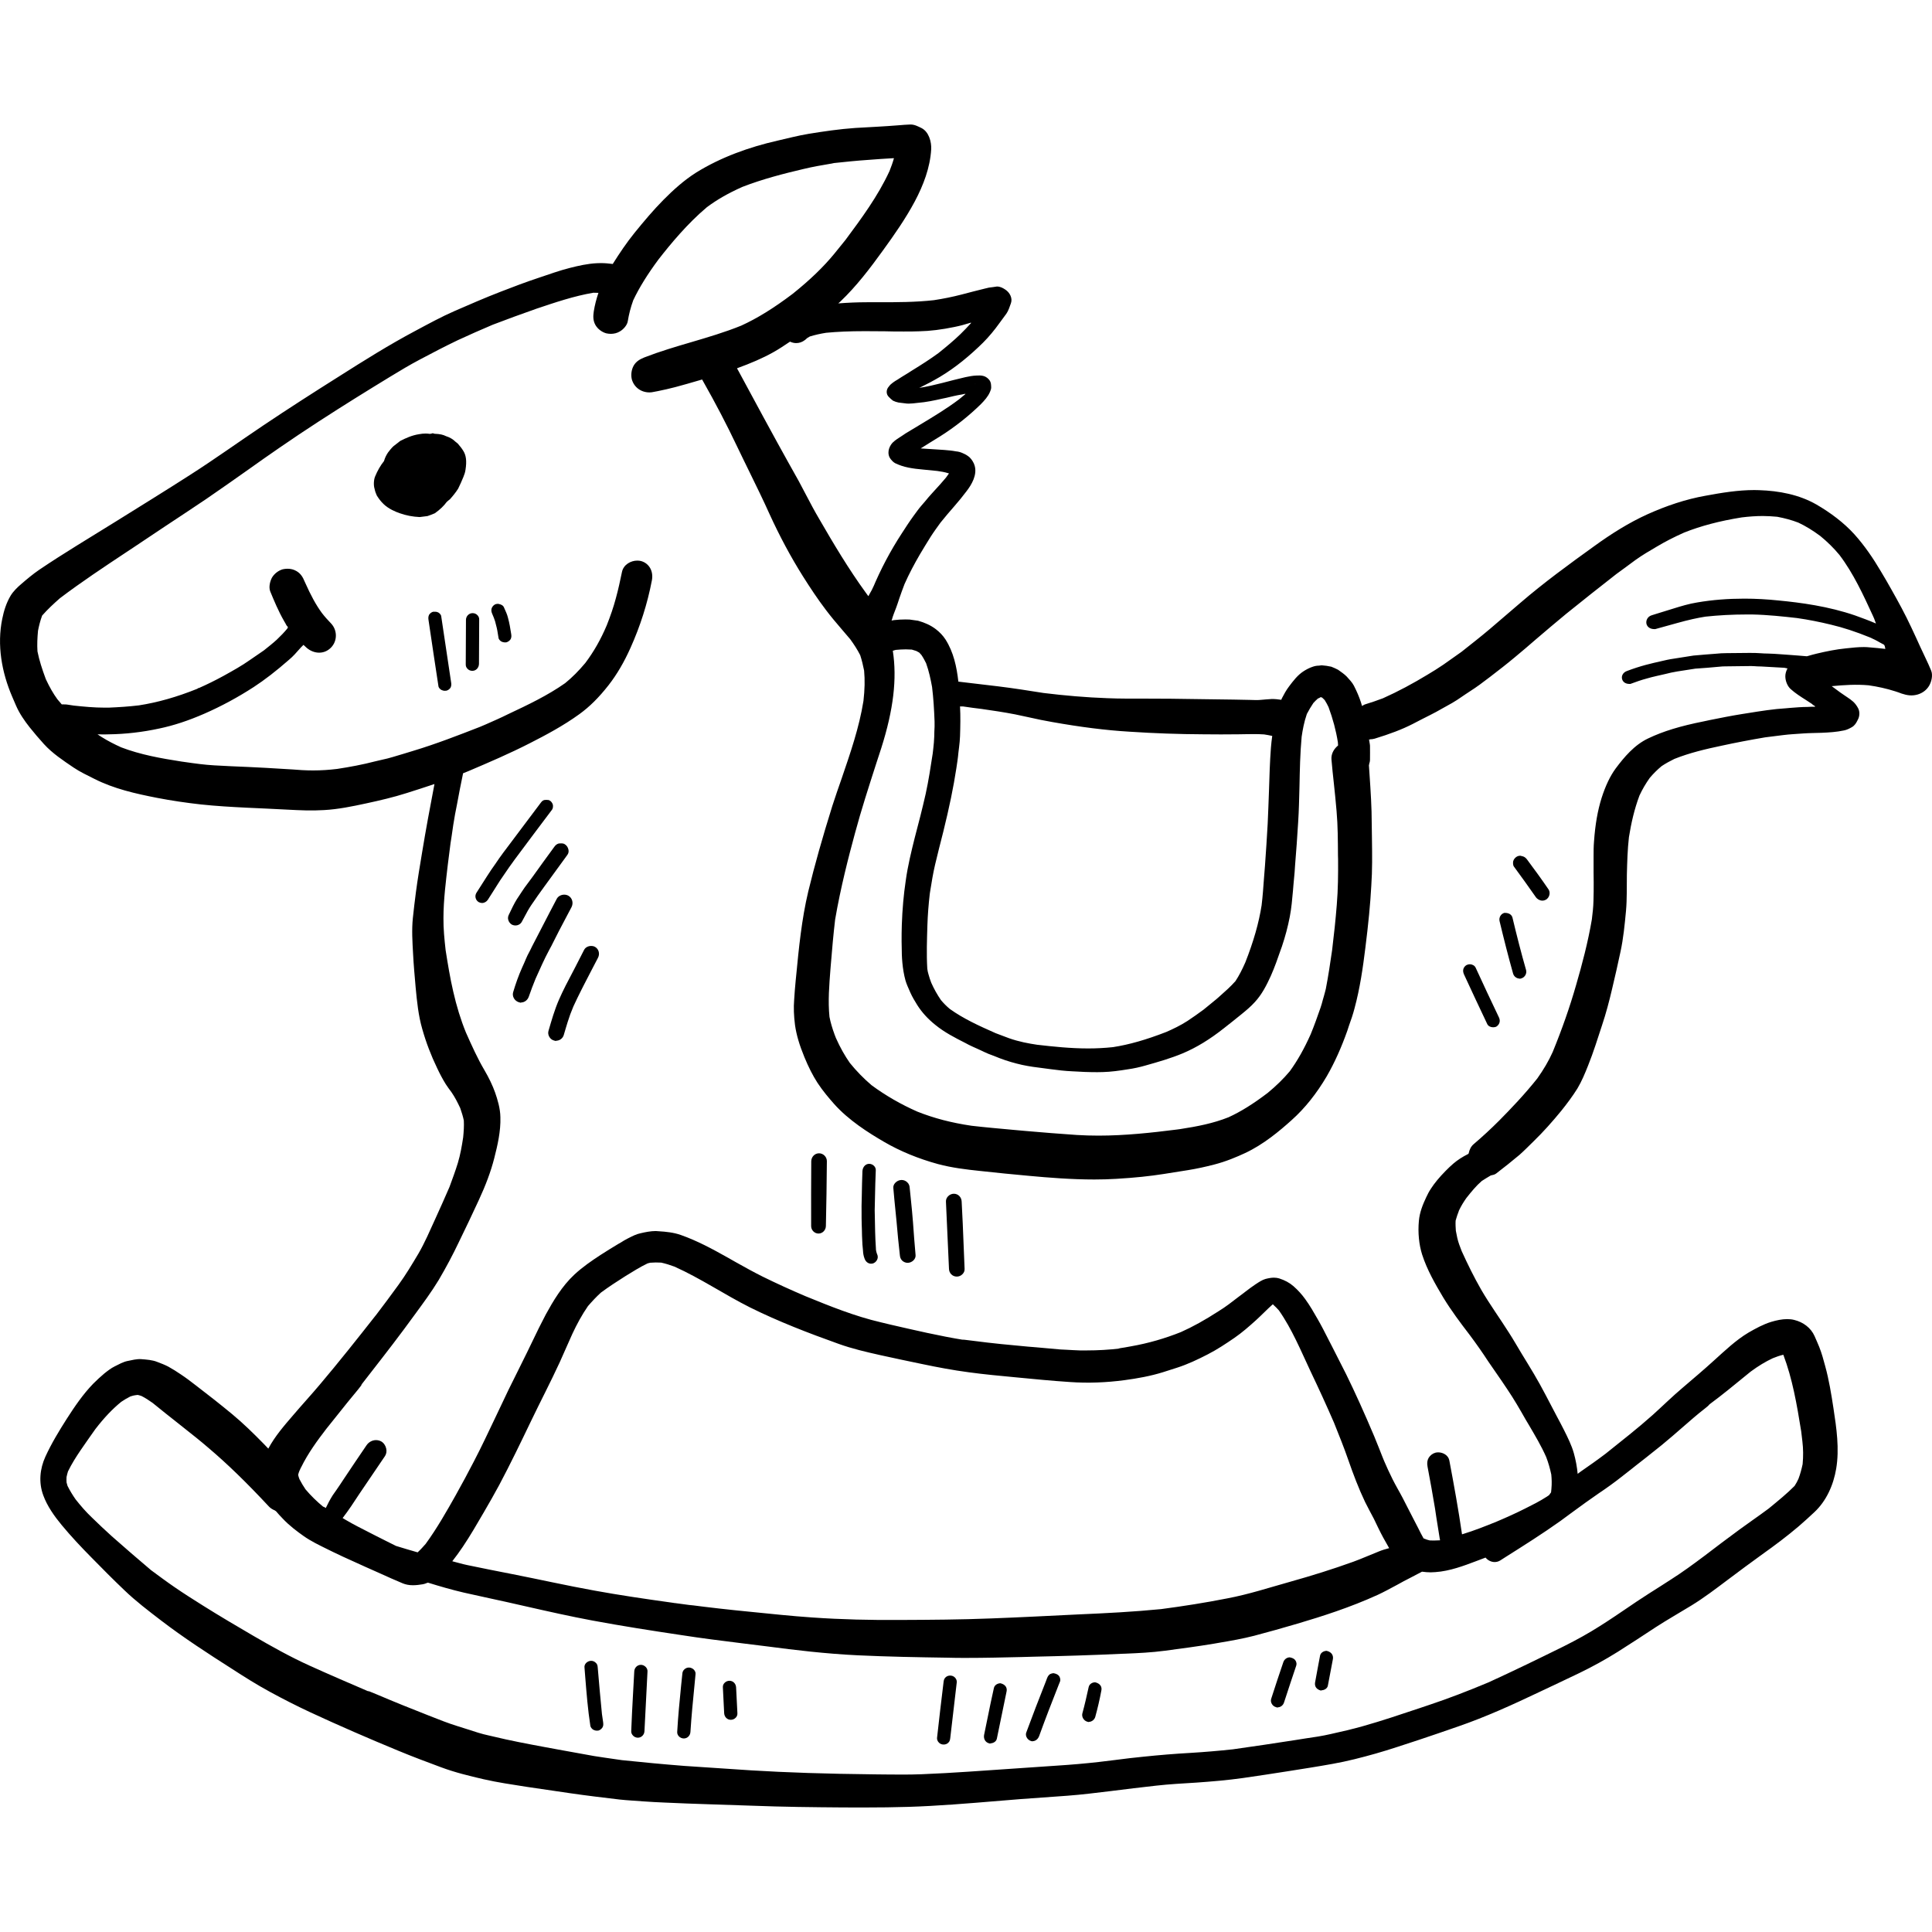 <?xml version="1.0" encoding="iso-8859-1"?>
<!-- Generator: Adobe Illustrator 19.0.0, SVG Export Plug-In . SVG Version: 6.00 Build 0)  -->
<svg version="1.1" id="Layer_1" xmlns="http://www.w3.org/2000/svg" xmlns:xlink="http://www.w3.org/1999/xlink" x="0px" y="0px"
	 viewBox="0 0 512.004 512.004" style="enable-background:new 0 0 512.004 512.004;" xml:space="preserve">
<g>
	<g>
		<g>
			<path d="M122.768,119.467c-0.403-0.661-0.863-1.236-1.438-1.897l-0.602-0.489c-0.69-0.689-1.524-1.177-2.53-1.495
				c-0.804-0.403-1.609-0.575-3.017-0.632l-0.517-0.145l-0.374,0.116l-0.373,0.058c-0.374-0.058-0.747-0.087-1.15-0.087
				c-0.545,0-1.121,0.058-1.724,0.172c-1.869,0.288-3.506,1.034-4.972,1.781l-1.811,1.409c-0.545,0.517-1.007,1.092-1.437,1.667
				c-0.46,0.689-0.777,1.321-1.065,2.27c-0.947,1.179-1.724,2.558-2.356,4.081c-0.374,0.891-0.43,2.356-0.143,3.248
				c0.143,0.689,0.345,1.264,0.604,1.811c0.575,0.891,1.034,1.524,1.811,2.271c1.352,1.292,3.218,2.039,4.196,2.385
				c1.781,0.633,3.506,0.949,5.345,1.035l2.068-0.26c0.662-0.229,1.322-0.459,1.955-0.747c1.408-1.005,2.386-1.954,3.16-3.017
				c0-0.028,0.834-0.689,0.834-0.689c0.804-0.891,1.523-1.782,2.184-2.817c0.489-1.005,0.949-2.012,1.379-3.075
				c0.288-0.689,0.49-1.322,0.575-1.983C123.715,122.226,123.542,120.674,122.768,119.467z"/>
			<path d="M511.78,177.72c-0.862-2.126-1.926-4.167-2.873-6.266c-0.805-1.753-1.582-3.505-2.414-5.23
				c-1.581-3.391-3.362-6.666-5.201-9.915c-0.92-1.638-1.839-3.248-2.817-4.857c-2.069-3.506-4.311-6.811-7.042-9.857
				c-2.845-3.133-6.381-5.748-10.03-7.875c-4.597-2.643-9.943-3.65-15.203-3.822c-0.432-0.028-0.863-0.028-1.294-0.028
				c-4.311,0-8.68,0.719-12.876,1.495c-5.345,0.949-10.404,2.673-15.347,4.885c-5.029,2.271-9.743,5.259-14.225,8.508
				c-6.668,4.799-13.335,9.656-19.572,15.029c-2.673,2.3-5.345,4.57-8.018,6.869c-2.471,2.098-5.029,4.08-7.559,6.092
				c-1.609,1.121-3.19,2.242-4.799,3.392c-1.38,0.949-2.788,1.811-4.225,2.673c-3.793,2.3-7.731,4.426-11.784,6.237
				c-1.581,0.604-3.133,1.121-4.713,1.609c-0.312,0.093-0.556,0.289-0.835,0.435c-0.092-0.287-0.158-0.58-0.257-0.865
				c-0.489-1.552-1.15-3.047-1.896-4.513c-0.46-0.891-1.237-1.666-1.897-2.413c-0.661-0.69-1.524-1.237-2.3-1.811
				c-0.574-0.288-1.177-0.576-1.781-0.805c-0.862-0.202-1.724-0.315-2.586-0.374c-0.229,0.029-0.459,0.058-0.689,0.087
				c-0.604,0-1.179,0.115-1.724,0.315c-0.777,0.259-1.552,0.661-2.242,1.092c-1.667,1.034-2.846,2.615-3.995,4.138
				c-0.719,0.949-1.322,2.041-1.869,3.104c-0.066,0.128-0.099,0.273-0.163,0.403c-0.875-0.128-1.757-0.232-2.654-0.197
				c-0.862,0.029-1.724,0.145-2.586,0.202c-1.005,0.115-2.039,0.058-3.046,0.028c-1.437-0.028-2.873-0.058-4.31-0.085
				c-5.605-0.087-11.179-0.173-16.755-0.23c-2.242-0.028-4.484-0.028-6.726-0.028c-3.334,0-6.696,0.028-10.03-0.115
				c-5.632-0.203-11.294-0.69-16.898-1.38c-3.995-0.633-7.991-1.264-11.984-1.753c-3.538-0.428-7.069-0.829-10.592-1.258
				c-0.441-3.922-1.263-7.797-3.404-11.163c-0.689-1.064-1.552-1.954-2.558-2.73c-1.437-1.092-2.989-1.753-4.713-2.242
				c-0.747-0.115-1.495-0.229-2.242-0.315c-0.374-0.028-0.719-0.028-1.092-0.028c-1.006,0-2.012,0.058-3.018,0.173
				c-0.233,0.026-0.461,0.09-0.695,0.122c0.023-0.066,0.074-0.114,0.092-0.18c0.287-1.121,0.747-2.156,1.15-3.248
				c0.287-0.777,0.545-1.552,0.804-2.357c0.459-1.292,0.891-2.586,1.408-3.879c1.208-2.73,2.616-5.375,4.11-7.933
				c0.92-1.551,1.869-3.104,2.845-4.655c0.805-1.264,1.696-2.472,2.586-3.708c1.207-1.495,2.444-2.961,3.708-4.397
				c1.092-1.236,2.126-2.529,3.133-3.851c1.437-1.839,2.903-4.397,2.213-6.811c-0.202-0.776-0.747-1.638-1.322-2.213
				c-0.489-0.43-1.035-0.776-1.638-1.034c-0.633-0.315-1.294-0.517-2.012-0.575c-1.035-0.202-2.099-0.287-3.133-0.374
				c-2.069-0.172-4.139-0.229-6.207-0.403c1.724-1.119,3.506-2.156,5.23-3.248c3.851-2.443,7.501-5.317,10.748-8.507
				c0.92-0.949,1.869-1.983,2.386-3.219c0.087-0.2,0.172-0.402,0.23-0.602c0.115-0.403,0.115-0.834,0.058-1.237
				c-0.028-0.602-0.23-1.119-0.662-1.551c-0.315-0.345-0.862-0.719-1.351-0.832c-0.575-0.173-1.264-0.145-1.869-0.116
				c-0.949,0.029-1.983,0.23-2.931,0.432c-4.109,0.92-8.104,2.213-12.271,2.845c0.116-0.028,0.202-0.085,0.288-0.115
				c1.753-0.862,3.506-1.781,5.201-2.788c4.196-2.5,7.99-5.662,11.466-9.082c1.582-1.582,3.047-3.363,4.341-5.173
				c0.632-0.832,1.236-1.667,1.839-2.5c0.574-0.805,0.862-1.839,1.207-2.759c0.517-1.407-0.345-2.903-1.495-3.65
				c-0.689-0.459-1.351-0.805-2.213-0.805c-0.689,0.116-1.379,0.202-2.098,0.288c-0.288,0.085-0.575,0.143-0.862,0.202
				c-1.092,0.258-2.157,0.545-3.219,0.804c-1.064,0.26-2.126,0.545-3.19,0.834c-2.444,0.632-4.886,1.121-7.358,1.495
				c-4.857,0.545-9.743,0.545-14.629,0.545c-1.034,0-2.069,0-3.104,0c-2.526,0-5.053,0.115-7.577,0.306
				c0.183-0.174,0.384-0.331,0.565-0.507c4.225-4.023,7.818-8.737,11.237-13.478c3.046-4.198,6.036-8.478,8.477-13.048
				c2.271-4.283,4.053-8.938,4.341-13.795c0.115-1.983-0.633-4.655-2.558-5.632c-0.949-0.459-1.839-0.949-2.931-0.949
				c-1.035,0.029-2.041,0.116-3.075,0.202c-3.851,0.317-7.76,0.49-11.611,0.719c-4.138,0.288-8.22,0.891-12.301,1.552
				c-2.758,0.459-5.517,1.177-8.277,1.811c-7.473,1.696-15.002,4.397-21.525,8.45c-3.191,2.012-6.064,4.598-8.708,7.271
				c-2.701,2.73-5.172,5.69-7.586,8.651c-2.134,2.641-4.022,5.439-5.817,8.306c-1.057-0.138-2.117-0.231-3.178-0.231
				c-0.345,0-0.689,0.028-1.034,0.028c-2.414,0.116-4.858,0.662-7.214,1.264c-2.73,0.689-5.402,1.667-8.076,2.558
				c-3.478,1.15-6.898,2.444-10.288,3.766c-4.081,1.581-8.047,3.305-12.071,5.057c-3.564,1.552-7.013,3.448-10.462,5.288
				c-6.926,3.678-13.565,7.846-20.174,12.041c-6.755,4.253-13.48,8.565-20.118,13.02c-6.467,4.34-12.788,8.88-19.342,13.075
				c-6.581,4.225-13.248,8.335-19.887,12.473c-6.724,4.196-13.564,8.248-20.146,12.702c-1.638,1.121-3.19,2.414-4.684,3.708
				c-1.064,0.891-2.184,1.983-2.903,3.161c-1.121,1.896-1.781,3.965-2.213,6.121c-1.437,6.954-0.143,14.169,2.616,20.607
				c0.373,0.832,0.719,1.638,1.064,2.471c0.891,2.041,2.184,3.909,3.563,5.662c1.208,1.524,2.472,2.989,3.794,4.455
				c2.242,2.471,5.115,4.368,7.875,6.237c1.695,1.149,3.621,2.04,5.432,2.96c5.259,2.674,10.949,3.938,16.64,5.058
				c3.851,0.747,7.788,1.321,11.668,1.753c4.053,0.432,8.076,0.661,12.156,0.862c3.593,0.143,7.214,0.346,10.806,0.517
				c3.219,0.173,6.409,0.317,9.628,0.116c3.765-0.202,7.528-0.977,11.236-1.781c3.592-0.777,7.186-1.61,10.692-2.73
				c2.461-0.779,4.922-1.565,7.369-2.393c-1.162,6.054-2.289,12.111-3.289,18.198c-0.575,3.506-1.177,7.013-1.638,10.547
				c-0.287,2.271-0.575,4.541-0.804,6.811c-0.317,3.104-0.116,6.237,0.057,9.34c0.145,2.989,0.432,6.036,0.689,9.025
				c0.346,3.677,0.72,7.443,1.754,11.006c1.006,3.564,2.328,7.013,3.937,10.347c0.69,1.466,1.438,2.903,2.3,4.282
				c0.459,0.719,0.976,1.408,1.495,2.099c0.92,1.322,1.638,2.759,2.328,4.225c0.374,1.092,0.719,2.156,0.949,3.276
				c0.085,1.495-0.028,2.988-0.172,4.483c-0.345,2.271-0.747,4.598-1.409,6.783c-0.66,2.156-1.437,4.225-2.213,6.351
				c-1.264,2.903-2.529,5.777-3.851,8.651c-1.379,3.017-2.701,6.121-4.368,8.995c-1.694,2.845-3.391,5.69-5.344,8.363
				c-1.984,2.73-3.966,5.402-6.007,8.076c0-0.028,0.029-0.028,0.029-0.058c-4.857,6.179-9.771,12.386-14.858,18.392
				c-2.3,2.73-4.713,5.345-7.013,8.047c-2.396,2.781-4.858,5.614-6.605,8.878c-0.429-0.435-0.836-0.886-1.27-1.319
				c-2.643-2.701-5.345-5.345-8.248-7.76c-3.16-2.615-6.408-5.172-9.684-7.673c-1.295-1.006-2.616-2.012-3.966-2.903
				c-1.092-0.747-2.184-1.437-3.334-2.069c-0.92-0.489-1.925-0.862-2.903-1.236c-1.322-0.545-2.873-0.632-4.282-0.747
				c-1.179-0.085-2.472,0.26-3.622,0.49c-1.149,0.23-2.328,0.891-3.362,1.407c-1.007,0.489-1.954,1.236-2.817,1.925
				c-1.034,0.863-1.983,1.754-2.931,2.702c-2.673,2.758-4.885,6.006-6.954,9.225c-2.068,3.248-4.08,6.552-5.689,10.059
				c-1.495,3.276-1.839,6.898-0.575,10.289c1.034,2.845,2.931,5.518,4.857,7.846c2.5,3.017,5.145,5.834,7.903,8.622
				c2.873,2.931,5.747,5.834,8.707,8.65c3.047,2.931,6.381,5.46,9.714,8.018c6.006,4.598,12.386,8.738,18.738,12.788
				c3.333,2.157,6.696,4.283,10.202,6.18c3.478,1.896,6.983,3.677,10.547,5.344c7.731,3.593,15.548,6.984,23.422,10.231
				c3.735,1.552,7.501,2.961,11.294,4.369c3.678,1.379,7.501,2.299,11.323,3.19c3.765,0.862,7.586,1.408,11.41,2.012
				c3.85,0.575,7.702,1.15,11.553,1.696c4.34,0.632,8.707,1.149,13.048,1.666c2.098,0.23,4.196,0.317,6.293,0.49
				c1.897,0.143,3.766,0.23,5.662,0.315c7.76,0.374,15.519,0.545,23.25,0.834c8.047,0.315,16.065,0.402,24.112,0.459
				c7.673,0.029,15.376,0.029,23.02-0.403c7.99-0.43,15.979-1.177,23.969-1.811c4.109-0.315,8.248-0.604,12.386-0.891
				c3.851-0.287,7.703-0.777,11.524-1.236c3.995-0.489,7.99-1.007,12.013-1.437c3.535-0.403,7.071-0.575,10.634-0.805
				c4.11-0.287,8.22-0.633,12.301-1.207c3.995-0.575,7.99-1.179,11.983-1.811c3.965-0.633,7.933-1.237,11.869-1.955
				c3.88-0.689,7.645-1.667,11.41-2.73c3.765-1.064,7.501-2.356,11.236-3.563c3.535-1.179,7.069-2.386,10.605-3.621
				c7.329-2.53,14.399-5.749,21.411-9.083c3.535-1.694,7.128-3.334,10.662-5.057c3.505-1.696,6.898-3.563,10.202-5.632
				c3.391-2.127,6.724-4.34,10.059-6.524c3.104-2.011,6.322-3.822,9.455-5.747c3.334-2.041,6.494-4.455,9.627-6.811
				c3.046-2.299,6.122-4.57,9.226-6.811c3.276-2.328,6.494-4.742,9.569-7.356c1.407-1.207,2.788-2.472,4.139-3.736
				c3.218-2.988,5.087-7.241,5.805-11.524c0.891-5.259,0.086-10.805-0.719-16.036c-0.575-3.765-1.179-7.501-2.184-11.151
				c-0.46-1.724-0.92-3.42-1.582-5.087c-0.402-0.949-0.804-1.924-1.236-2.873c-0.977-2.213-3.017-3.708-5.345-4.283
				c-0.632-0.172-1.264-0.23-1.925-0.23c-1.407,0-2.846,0.317-4.196,0.72c-2.099,0.632-4.138,1.753-6.035,2.845
				c-3.334,1.983-6.207,4.742-9.082,7.329c-2.73,2.5-5.575,4.885-8.392,7.3c-2.73,2.299-5.26,4.8-7.903,7.186
				c-4.023,3.592-8.278,6.898-12.503,10.288c-2.156,1.638-4.368,3.191-6.611,4.742c-0.269,0.191-0.525,0.4-0.793,0.592
				c-0.177-1.846-0.516-3.685-1.018-5.477c-0.602-2.126-1.638-4.196-2.615-6.149c-0.604-1.237-1.294-2.472-1.926-3.678
				c-1.983-3.736-3.88-7.559-6.035-11.179c-1.064-1.811-2.184-3.592-3.276-5.402c-1.121-1.839-2.184-3.736-3.362-5.547
				c-2.414-3.822-5.058-7.443-7.329-11.352c-1.897-3.305-3.593-6.754-5.173-10.231c-0.23-0.575-0.459-1.179-0.66-1.753
				c-0.432-1.179-0.662-2.414-0.891-3.65c-0.058-0.892-0.116-1.782-0.058-2.702c0.253-0.927,0.565-1.827,0.927-2.755
				c0.519-1.075,1.108-2.059,1.806-3.058c0.018-0.026,0.035-0.052,0.055-0.079c0.057-0.058,0.115-0.143,0.172-0.23
				c1.236-1.552,2.471-3.075,3.965-4.368c0.777-0.517,1.581-0.977,2.386-1.466c0.523-0.104,1.057-0.215,1.437-0.517
				c2.099-1.609,4.167-3.249,6.179-4.943c1.264-1.121,2.444-2.329,3.65-3.506c2.644-2.558,5.087-5.317,7.416-8.161
				c1.523-1.897,2.988-3.851,4.282-5.92c1.15-1.926,2.012-4.023,2.846-6.121c1.408-3.506,2.529-7.128,3.707-10.72
				c1.035-3.104,1.869-6.266,2.616-9.455c0.777-3.305,1.551-6.611,2.242-9.915c0.776-3.563,1.121-7.241,1.466-10.863
				c0.287-3.191,0.172-6.409,0.23-9.57c0.085-3.334,0.171-6.666,0.545-9.944c0.604-3.765,1.438-7.443,2.788-11.035
				c0.777-1.667,1.667-3.191,2.73-4.684c0.977-1.15,2.012-2.185,3.161-3.133c1.092-0.719,2.184-1.322,3.362-1.897
				c4.023-1.609,8.306-2.616,12.531-3.506c3.822-0.832,7.645-1.551,11.524-2.213c1.581-0.2,3.19-0.402,4.8-0.602
				c1.753-0.23,3.563-0.288,5.317-0.432c1.609-0.115,3.218-0.115,4.827-0.172c2.012-0.087,3.995-0.202,5.977-0.632
				c0.747-0.145,1.409-0.49,2.069-0.863c0.747-0.43,1.15-1.092,1.524-1.869c0.315-0.545,0.459-1.119,0.459-1.753
				c0-1.006-0.43-1.667-1.005-2.444c-0.777-1.006-1.897-1.638-2.931-2.356c-0.777-0.517-1.552-1.064-2.3-1.638
				c-0.374-0.258-0.719-0.517-1.092-0.804c3.276-0.317,6.524-0.518,9.772-0.23c2.414,0.345,4.77,0.862,7.098,1.609
				c0.575,0.172,1.092,0.374,1.638,0.575c1.466,0.489,2.759,0.689,4.253,0.26c1.294-0.374,2.414-1.208,3.075-2.357
				C511.896,180.595,512.268,178.929,511.78,177.72z M351.013,185.451c-0.058-0.058-0.115-0.087-0.143-0.116
				c-0.028-0.027-0.028-0.027-0.028-0.057C350.899,185.337,350.956,185.395,351.013,185.451z M249.966,220.485
				c1.638-6.639,2.701-11.784,3.478-16.87c0.202-1.379,0.432-2.758,0.545-4.138l0.172-1.407c0.116-0.977,0.23-1.983,0.26-2.961
				c0.085-2.643,0.143-5.258,0-7.901c0.009,0.001,0.019,0.002,0.028,0.005c-0.007,0-0.017-0.005-0.024-0.007c0.002,0,0.027,0,0.08,0
				c0.015,0.002,0.028,0.005,0.043,0.007c0.015,0,0.028,0,0.043,0c0.029,0,0.058,0,0.085,0c0.058,0,0.116,0,0.116,0s0.028,0,0.057,0
				c0.087,0,0.345,0,0.345,0l2.616,0.373l2.3,0.287c2.988,0.432,5.919,0.862,8.88,1.437l3.765,0.805
				c2.041,0.459,4.081,0.891,6.122,1.236c7.443,1.322,14.14,2.184,20.491,2.558c6.466,0.43,13.02,0.661,19.514,0.689l4.684,0.029
				l4.685-0.029l1.667-0.028l2.413-0.028c0.891,0,1.782,0.028,2.674,0.087c0.682,0.109,1.339,0.219,2.042,0.378
				c0.01,0.001,0.021,0,0.03,0.001c-0.001,0.006-0.002,0.011-0.003,0.017c0.029,0,0.058,0,0.087,0
				c-0.143,1.007-0.26,2.041-0.345,3.076c-0.288,3.822-0.403,7.645-0.517,11.438c-0.116,2.931-0.202,5.862-0.346,8.765
				c-0.2,3.736-0.459,7.443-0.719,11.151l-0.258,3.248c-0.172,2.414-0.345,4.828-0.633,7.214c-0.719,4.627-2.126,9.569-4.31,15.116
				c-0.862,1.983-1.696,3.564-2.616,4.972c-1.294,1.466-2.759,2.759-4.225,4.053l-0.747,0.661l-1.753,1.437l-1.724,1.407
				c-1.409,1.035-2.817,2.041-4.253,2.989c-1.869,1.212-3.836,2.145-5.621,2.928c-5.367,2.079-9.863,3.368-14.153,4.027
				c-2.184,0.23-4.368,0.345-6.581,0.345c-4.656,0-9.254-0.489-13.507-0.977c-2.126-0.315-4.857-0.804-7.501-1.753
				c-1.179-0.459-2.328-0.891-3.506-1.322c-4.483-1.983-8.507-3.822-12.127-6.409c-0.863-0.719-1.61-1.466-2.357-2.356
				c-1.005-1.466-1.839-2.961-2.558-4.57c-0.287-0.747-0.545-1.494-0.747-2.27c-0.143-0.49-0.259-0.949-0.315-1.495
				c-0.229-3.851-0.085-7.703,0.028-11.439c0.087-2.816,0.315-5.604,0.633-8.392l0.115-0.747c0.374-2.328,0.747-4.655,1.294-6.983
				C248.501,226.26,249.219,223.359,249.966,220.485z M236.605,172.463c0-0.003,0.018-0.009,0.024-0.013
				c0.063-0.036,0.322-0.102,0.347-0.102c0-0.028,0.374-0.087,0.403-0.116c0.891-0.085,1.781-0.143,2.674-0.143
				c0.517,0,1.034,0.028,1.581,0.058c0.402,0.115,0.804,0.23,1.207,0.374l0.777,0.43l0.575,0.633
				c0.489,0.719,0.862,1.437,1.236,2.184c0.777,2.156,1.208,4.283,1.581,6.293c0.374,3.047,0.545,6.064,0.662,9.139
				c0.028,0.892,0,1.811-0.058,2.702l-0.029,1.321c-0.028,1.065-0.143,2.127-0.258,3.191l-0.145,1.264
				c-0.545,3.563-1.092,7.156-1.868,10.719c-0.891,3.938-1.897,7.846-2.931,11.754c-0.834,3.363-1.811,7.271-2.356,11.266
				c-0.547,3.678-0.891,7.473-1.035,11.669c-0.057,1.464-0.057,2.96-0.057,4.425l0.028,1.466c0,2.501,0.143,5.748,1.006,8.881
				c0.26,0.891,0.66,1.781,1.294,3.218c0.517,1.15,1.177,2.242,1.839,3.305c1.207,1.896,2.759,3.621,4.77,5.23
				c2.386,1.955,5.23,3.421,7.96,4.8l0.92,0.489c0.719,0.345,1.437,0.69,2.184,1.007l1.007,0.459
				c0.661,0.317,1.321,0.633,2.012,0.92c1.006,0.374,1.983,0.747,2.96,1.15c1.955,0.747,3.938,1.322,5.979,1.781
				c1.868,0.403,3.793,0.661,5.718,0.891l1.725,0.23c1.924,0.26,3.88,0.489,5.834,0.575c2.213,0.143,4.426,0.23,6.639,0.23
				l1.466-0.028c2.213-0.058,4.397-0.374,6.552-0.719c1.638-0.23,3.218-0.575,4.799-1.035c3.363-0.947,6.667-1.896,9.83-3.218
				c3.621-1.524,7.185-3.708,10.891-6.639c1.581-1.236,3.133-2.471,4.684-3.735c1.237-1.007,2.444-2.012,3.506-3.191
				c1.897-2.041,3.133-4.512,4.225-6.898c1.034-2.328,1.869-4.713,2.701-7.128l0.26-0.719c0.862-2.558,1.581-5.23,2.098-7.932
				c0.432-2.271,0.633-4.571,0.834-6.869l0.115-1.408c0.116-1.15,0.23-2.3,0.317-3.448l0.115-1.725
				c0.315-3.88,0.604-7.758,0.832-11.639c0.202-3.104,0.26-6.237,0.345-9.37c0.086-4.397,0.172-8.823,0.575-13.191
				c0.26-1.781,0.633-3.879,1.38-6.036c0.517-1.005,1.092-1.954,1.724-2.903c0.403-0.459,0.834-0.862,1.264-1.236l0.212-0.047
				c0.15-0.098,0.301-0.183,0.451-0.269c0.028,0,0.057,0,0.085,0c0.058,0.028,0.116,0.057,0.172,0.085
				c0,0.013,0.007,0.019,0.013,0.024l0.104-0.024l0.301,0.301c0.054,0.043,0.107,0.087,0.159,0.131l0.028,0.029
				c-0.033-0.024-0.066-0.047-0.098-0.071l0.328,0.328c0.374,0.604,0.719,1.208,1.005,1.839c1.15,3.104,1.983,6.207,2.472,9.312
				l0.057,0.834c-0.006,0.005-0.013,0.011-0.019,0.017c0,0.002,0,0.003,0.001,0.006c-0.003,0.002-0.003,0.006-0.006,0.008
				c0-0.003-0.001-0.006-0.001-0.009c-0.006,0.005-0.01,0.009-0.016,0.014c0,0.005,0.001,0.009,0.002,0.014
				c-1.203,1.002-1.828,2.328-1.715,3.687c0.172,2.099,0.403,4.225,0.633,6.322c0.258,2.444,0.517,4.886,0.719,7.358
				c0.345,3.909,0.345,7.875,0.373,11.813l0.027,0.92c0.028,3.879,0,8.018-0.345,12.098c-0.315,3.995-0.747,8.018-1.236,12.014
				c-0.489,3.42-1.007,6.839-1.667,10.259c-0.143,0.633-0.345,1.294-0.517,1.955L350.557,265c-0.172,0.662-0.345,1.322-0.575,1.984
				c-0.834,2.385-1.667,4.769-2.644,7.128c-1.724,3.851-3.478,6.953-5.518,9.771c-1.666,1.983-3.592,3.88-5.862,5.749
				c-3.822,2.903-7.126,4.971-10.403,6.466c-4.053,1.609-8.191,2.414-12.846,3.133l-0.863,0.115c-6.581,0.834-13.65,1.61-20.72,1.61
				c-1.926,0-3.822-0.058-5.749-0.172c-4.54-0.317-9.082-0.662-13.594-1.065l-3.191-0.287c-3.707-0.345-7.415-0.66-11.122-1.092
				c-5.317-0.777-10.001-2.012-14.341-3.736c-4.311-1.896-8.421-4.252-12.158-7.011c-2.126-1.811-3.995-3.736-5.747-5.892
				c-1.322-1.897-2.53-3.995-3.708-6.639c-0.118-0.299-0.231-0.596-0.342-0.891c-0.04-0.084-0.079-0.169-0.118-0.258
				c0.033,0.066,0.067,0.133,0.099,0.204c-0.593-1.605-1.045-3.138-1.335-4.629c-0.43-4.196-0.058-8.508,0.26-12.675l0.115-1.379
				c0.315-3.909,0.661-7.817,1.121-11.726c1.437-8.421,3.563-16.64,5.259-22.877c1.667-6.207,3.65-12.3,5.605-18.392l1.379-4.225
				C236.777,188.068,237.755,179.876,236.605,172.463z M258.416,101.763c0.028-0.029,0.085-0.087,0.115-0.116
				c-0.028,0.028-0.085,0.087-0.115,0.145V101.763z M229.189,87.763c1.78,0.005,3.534,0.005,5.316,0.033
				c1.667,0.058,3.334,0.058,5,0.058c1.352,0,2.731,0,4.11-0.058c2.873-0.057,6.035-0.459,9.34-1.149
				c1.466-0.288,2.873-0.69,4.282-1.121c0.028-0.029,0.028-0.029,0.028-0.029c0.029,0,0.058,0.029,0.058,0.058
				c0.028,0.027,0.028,0.057,0,0.085c-0.92,1.007-1.839,1.983-2.817,2.931c-1.753,1.696-3.621,3.248-5.805,5.001
				c-2.242,1.638-4.54,3.104-6.926,4.57l-1.408,0.891l-1.408,0.862l-1.121,0.719c-0.432,0.23-0.834,0.518-1.237,0.805
				c-0.403,0.287-0.747,0.602-1.034,1.005c-0.777,0.834-0.777,2.069,0,2.788c0.315,0.345,0.689,0.662,1.092,0.977
				c0.489,0.229,0.977,0.403,1.466,0.489c0.545,0.087,1.092,0.143,1.638,0.202c0.345,0.058,0.689,0.087,1.034,0.087
				c0.72,0,1.466-0.087,2.414-0.202c2.213-0.172,4.368-0.633,6.524-1.121l0.977-0.202c1.393-0.33,2.783-0.679,4.224-0.904
				c0.297-0.064,0.594-0.128,0.892-0.188c-0.03,0.025-0.062,0.051-0.09,0.076c0.049-0.007,0.098-0.014,0.148-0.019l-1.782,1.466
				c-3.276,2.471-6.839,4.597-10.259,6.666l-3.909,2.356l-0.632,0.432l-0.921,0.602c-0.832,0.545-1.694,1.092-2.241,1.897
				c-0.46,0.689-0.689,1.408-0.689,2.126c0,0.49,0.115,0.949,0.345,1.352c0.287,0.489,0.891,1.177,1.407,1.437
				c1.121,0.545,2.242,0.92,3.535,1.179c1.236,0.258,2.558,0.402,3.851,0.517c1.264,0.115,2.5,0.23,3.765,0.374
				c1.007,0.135,1.987,0.299,2.966,0.608c0.035,0.009,0.072,0.016,0.108,0.024c-0.001,0.003-0.003,0.007-0.006,0.009
				c0.022,0.007,0.042,0.014,0.064,0.021l-0.805,1.121c-1.034,1.236-2.098,2.414-3.19,3.592l-0.545,0.604
				c-0.604,0.662-1.208,1.352-1.781,2.069l-1.065,1.236c-0.719,0.832-1.351,1.753-2.012,2.643l-0.776,1.092
				c-0.604,0.863-1.179,1.754-1.754,2.644l-0.545,0.834c-2.988,4.569-5.632,9.541-7.817,14.799l0.374-0.919
				c-0.303,0.755-0.671,1.488-1.221,2.393c-0.065,0.125-0.122,0.255-0.187,0.38c-0.01-0.015-0.019-0.029-0.028-0.042
				c0,0.027-0.029,0.027-0.029,0.057l-0.633-0.862c-4.598-6.322-8.65-13.133-12.386-19.6c-1.264-2.126-2.386-4.282-3.535-6.466
				l-1.868-3.535l-2.846-5.087l-2.816-5.087l-3.766-6.899c-2.156-3.995-4.31-7.96-6.494-12.013
				c-0.139-0.247-0.279-0.499-0.418-0.749c0.009-0.003,0.018-0.006,0.026-0.009c-0.014-0.024-0.026-0.05-0.04-0.074
				c3.65-1.322,6.783-2.674,9.513-4.196c1.527-0.848,2.969-1.811,4.438-2.799c0.001,0,0.002,0.001,0.003,0.001
				c0.024-0.016,0.048-0.031,0.072-0.048c0.018,0.009,0.035,0.017,0.054,0.024c0.005-0.003,0.008-0.006,0.013-0.009
				c0.5,0.237,1.048,0.358,1.573,0.358c0.806,0,1.578-0.241,2.341-0.827c0.079-0.068,0.156-0.13,0.233-0.191
				c0.109-0.095,0.219-0.195,0.328-0.305l0.719-0.43c1.408-0.432,2.845-0.747,4.31-0.977
				C221.89,87.907,225.137,87.763,229.189,87.763z M243.012,102.885c-0.085,0.029-0.143,0.029-0.23,0.029c0,0,0,0-0.027,0
				C242.839,102.913,242.925,102.913,243.012,102.885z M413.549,403.066l2.73-2.012l3.908-2.846c1.15-0.832,2.3-1.638,3.478-2.443
				c1.035-0.69,2.069-1.409,3.104-2.157c1.839-1.321,3.622-2.758,5.433-4.167l1.408-1.121l2.644-2.068l4.109-3.276
				c1.925-1.582,3.822-3.219,5.69-4.858c1.93-1.677,3.862-3.375,5.713-4.799c0.317-0.261,0.635-0.519,0.954-0.777
				c-0.085,0.058-0.172,0.115-0.258,0.172c0.112-0.083,0.215-0.161,0.313-0.233c0.005-0.01,0.006-0.019,0.002-0.025
				c-0.028-0.029,0.345-0.345,0.374-0.374c1.609-1.207,3.248-2.443,4.828-3.735l2.126-1.725l3.851-3.133
				c2.068-1.523,3.937-2.643,5.834-3.535c0.92-0.374,1.811-0.69,2.759-0.92c0.028,0,0.028,0,0.028,0
				c0.027,0,0.057,0.029,0.057,0.057c2.386,6.351,3.535,12.933,4.714,20.261c0.085,0.892,0.202,1.782,0.315,2.674
				c0.23,1.896,0.258,3.908,0.057,6.006c-0.287,1.352-0.632,2.616-1.092,3.851c-0.287,0.661-0.632,1.264-1.034,1.897
				c-2.012,2.039-4.283,3.879-6.868,6.006c-1.466,1.092-2.961,2.156-4.426,3.19l-3.248,2.328c-3.191,2.329-6.324,4.715-9.456,7.099
				c-2.873,2.156-5.776,4.282-8.764,6.179l-2.817,1.811c-2.099,1.322-4.225,2.673-6.294,4.053l-1.781,1.207
				c-2.673,1.811-5.317,3.621-8.018,5.317c-2.845,1.811-5.977,3.563-9.542,5.345c-6.581,3.248-13.191,6.466-19.858,9.513
				c-5.69,2.386-10.806,4.34-15.634,5.949l-2.816,0.949c-4.914,1.638-9.829,3.305-14.829,4.713c-2.845,0.805-5.69,1.466-8.565,2.099
				c-2.242,0.517-4.483,0.862-6.754,1.177l-2.529,0.403c-5.547,0.862-11.094,1.696-16.64,2.471
				c-3.736,0.403-7.473,0.719-11.237,0.949c-4.167,0.23-8.305,0.575-12.472,1.007c-2.472,0.229-4.943,0.545-7.416,0.862
				l-4.483,0.545c-3.593,0.403-7.214,0.719-10.835,0.949l-11.754,0.804l-11.783,0.805c-4.196,0.287-8.392,0.517-12.616,0.689
				c-1.667,0.058-3.305,0.087-5.001,0.087l-4.426-0.028l-2.816-0.029c-13.277-0.143-23.422-0.488-32.877-1.064
				c-5.892-0.373-11.811-0.777-17.732-1.179c-5.489-0.43-10.949-0.949-16.468-1.523l-1.811-0.26
				c-1.811-0.26-3.621-0.517-5.604-0.832l-9.37-1.696l-3.592-0.661c-4.627-0.863-9.255-1.725-13.853-2.846l-1.119-0.258
				c-0.92-0.202-1.839-0.432-2.759-0.72l-2.788-0.891l-2.817-0.891c-2.328-0.719-4.655-1.638-7.558-2.787
				c-4.519-1.775-9.017-3.571-13.48-5.481c-0.877-0.356-1.751-0.717-2.627-1.077l0.099,0.068c0.106,0.046,0.211,0.092,0.315,0.138
				c-0.102-0.043-0.204-0.088-0.306-0.131l0.277,0.189c-5.288-2.271-10.576-4.54-15.836-6.926
				c-5.144-2.328-10.144-5.145-14.799-7.846c-4.484-2.616-8.967-5.259-13.363-8.018c-2.558-1.61-5.115-3.219-7.616-4.943
				c-2.098-1.437-4.138-2.961-6.207-4.484c-3.505-2.96-6.954-5.949-10.374-8.967c-1.811-1.638-3.592-3.305-5.317-5
				c-1.581-1.495-2.961-3.104-4.282-4.77c-0.805-1.15-1.524-2.328-2.156-3.592c-0.087-0.288-0.173-0.604-0.26-0.921
				c-0.028-0.489-0.028-0.947,0-1.437c0.115-0.517,0.23-1.006,0.374-1.466c0.949-1.954,2.126-3.822,3.334-5.604
				c1.294-1.897,2.615-3.765,3.937-5.632c2.328-3.018,4.483-5.288,6.841-7.213c0.804-0.547,1.581-1.007,2.443-1.438
				c0.432-0.143,0.863-0.287,1.926-0.402c0.373,0.085,0.689,0.171,1.005,0.287c1.034,0.517,1.983,1.15,2.961,1.839l3.42,2.759
				l3.448,2.73l1.409,1.121c2.184,1.724,4.368,3.448,6.466,5.259c5.058,4.282,10.145,9.225,16.037,15.548
				c0.436,0.489,1.023,0.827,1.671,1.106c0.018,0.023,0.034,0.048,0.054,0.071c0.048,0.022,0.095,0.041,0.143,0.06
				c0.024,0.026,0.048,0.054,0.072,0.081c0.001,0,0.002-0.001,0.003,0c0.55,0.633,1.101,1.266,1.68,1.844
				c1.781,1.926,3.965,3.535,5.632,4.715c1.924,1.351,4.08,2.386,6.179,3.42l1.638,0.805c1.725,0.832,3.448,1.638,5.202,2.413
				c2.241,1.035,4.512,2.041,6.781,3.047l3.392,1.523c1.034,0.46,2.041,0.891,3.075,1.322c0.777,0.315,1.667,0.489,2.673,0.489
				c0.863,0,1.754-0.115,2.616-0.259c0.335-0.052,0.727-0.181,1.211-0.386c0.008,0.002,0.016,0.005,0.023,0.007
				c0.04-0.018,0.077-0.033,0.118-0.052c0.03,0.01,0.062,0.019,0.092,0.028c0.001-0.001,0.002-0.002,0.003-0.002
				c3.129,0.967,6.259,1.878,9.445,2.618c2.213,0.488,4.426,0.976,6.639,1.466l4.598,1.005l5.345,1.208
				c5.805,1.321,11.581,2.615,17.415,3.707c7.875,1.466,15.778,2.702,23.682,3.88c5.317,0.832,10.661,1.495,15.978,2.156
				l7.186,0.891c6.494,0.863,15.031,1.897,23.537,2.3c7.903,0.374,15.835,0.517,23.739,0.632c1.667,0.058,3.334,0.058,5.001,0.058
				c4.885,0,9.771-0.115,14.657-0.23l3.017-0.085c7.846-0.172,15.721-0.403,23.566-0.777l0.891-0.028
				c3.506-0.143,7.013-0.315,10.49-0.777c4.34-0.574,8.679-1.149,12.99-1.868l1.495-0.26c3.075-0.517,6.179-1.064,9.196-1.839
				c3.851-1.006,7.673-2.098,11.496-3.218c6.409-1.897,13.939-4.283,21.296-7.645c1.609-0.747,3.133-1.582,5.115-2.644
				c1.149-0.66,2.328-1.264,3.505-1.869l2.945-1.541h0.001l0.13-0.07c0.027,0.005,0.056,0.007,0.083,0.011
				c0.002-0.001,0.002-0.003,0.003-0.005c0.747,0.107,1.494,0.166,2.241,0.166l1.207-0.058c3.851-0.258,7.673-1.724,10.72-2.873
				l2.51-0.949l0.075-0.027c0.007,0.007,0.014,0.015,0.021,0.022c0.001-0.001,0.003-0.001,0.006-0.002
				c0.575,0.705,1.48,1.159,2.389,1.159c0.546,0,1.035-0.143,1.495-0.43l1.437-0.921
				C403.864,409.56,408.836,406.428,413.549,403.066z M337.419,345.758c0.547,0.49,1.007,0.949,1.495,1.495
				c3.478,4.943,5.834,10.72,8.392,16.152c2.156,4.512,4.225,9.024,6.207,13.594c1.322,3.305,2.644,6.554,3.794,9.887
				c1.321,3.793,2.73,7.53,4.454,11.151c0.747,1.524,1.552,2.961,2.328,4.455c0.805,1.667,1.582,3.334,2.472,4.972
				c0.51,0.932,1.053,1.874,1.584,2.815c-0.916,0.235-1.819,0.5-2.705,0.863c-2.27,0.892-4.483,1.897-6.782,2.731
				c-5.489,1.983-11.035,3.707-16.669,5.288c-5.546,1.551-11.064,3.362-16.726,4.425c-5.805,1.15-11.668,2.069-17.56,2.846
				c-7.271,0.719-14.599,1.092-21.928,1.408c-7.703,0.374-15.403,0.777-23.106,1.064c-8.018,0.317-16.065,0.374-24.083,0.403
				c-7.818,0.058-15.577-0.115-23.366-0.66c-5.546-0.374-11.064-0.977-16.583-1.524c-5.344-0.517-10.662-1.121-15.978-1.811
				c0.374,0.058,0.747,0.115,1.092,0.172c-1.638-0.23-3.305-0.432-4.943-0.66c-0.039,0-0.076,0-0.116,0
				c-0.229-0.058-0.489-0.087-0.747-0.116h0.029c-0.057,0-0.115-0.028-0.172-0.028h-0.028c-6.781-0.947-13.507-1.924-20.261-3.16
				c-7.329-1.322-14.599-2.961-21.928-4.397c-3.908-0.777-7.817-1.524-11.725-2.356c-1.353-0.277-2.664-0.681-3.998-1.018
				c0.988-1.247,1.906-2.541,2.79-3.84c2.012-2.988,3.793-6.094,5.604-9.196c1.38-2.386,2.759-4.77,4.053-7.186
				c2.961-5.575,5.69-11.237,8.421-16.927c2.5-5.202,5.173-10.318,7.588-15.548c1.149-2.501,2.213-5.058,3.362-7.559
				c1.208-2.586,2.529-5.029,4.138-7.358c1.092-1.264,2.213-2.471,3.449-3.592c2.098-1.552,4.31-2.989,6.494-4.368
				c1.926-1.179,3.822-2.386,5.862-3.363c0.231-0.06,0.461-0.118,0.691-0.176c0.977-0.085,1.926-0.085,2.903-0.028
				c1.208,0.26,2.357,0.633,3.535,1.065c6.926,3.104,13.248,7.414,20.003,10.805c7.586,3.766,15.519,6.811,23.479,9.657
				c3.592,1.292,7.329,2.156,11.036,2.988c3.707,0.805,7.385,1.609,11.064,2.356c4.11,0.863,8.22,1.638,12.358,2.184
				c4.168,0.575,8.364,0.949,12.56,1.352c4.742,0.459,9.484,0.92,14.255,1.236c4.857,0.345,9.685,0.145,14.484-0.489
				c3.448-0.46,6.954-1.092,10.26-2.127c1.236-0.402,2.444-0.776,3.678-1.177c2.788-0.891,5.518-2.184,8.134-3.535
				c2.471-1.264,4.799-2.816,7.07-4.368c2.041-1.408,3.908-3.046,5.719-4.684c1.494-1.352,2.903-2.846,4.425-4.196
				C337.334,345.701,337.362,345.731,337.419,345.758z M337.334,345.673v-0.028c0.172,0.058,0.345,0.143,0.517,0.23
				C337.678,345.816,337.506,345.731,337.334,345.673z M386.564,320.986c0.027-0.058,0.027-0.115,0.057-0.172
				c0.015-0.028,0.035-0.054,0.049-0.082C386.636,320.816,386.606,320.901,386.564,320.986z M499.627,171.967
				c-1.38-0.173-2.73-0.288-4.11-0.403c-0.517-0.058-1.034-0.087-1.551-0.087c-1.466,0-2.961,0.145-4.742,0.345
				c-2.644,0.26-5.29,0.805-7.703,1.38c-0.812,0.183-1.622,0.419-2.434,0.654c-0.005-0.001-0.008-0.001-0.013-0.001
				c-0.075,0.023-0.153,0.043-0.228,0.066l-2.068-0.172l-2.644-0.202l-2.414-0.172c-1.064-0.087-2.126-0.143-3.16-0.172
				l-1.065-0.029l-0.919-0.058c-0.805-0.057-1.61-0.085-2.846-0.085c-2.041,0-4.081,0.028-6.121,0.058
				c-0.977,0-1.955,0.057-3.047,0.171l-2.643,0.203l-2.644,0.229c-0.287,0-0.602,0.058-1.322,0.172l-3.275,0.517
				c-0.662,0.116-1.352,0.23-2.013,0.317c-0.545,0.085-1.121,0.23-2.27,0.489c-1.409,0.315-2.788,0.632-4.196,1.006
				c-1.725,0.46-3.392,1.007-5.057,1.639c-0.977,0.345-1.524,1.264-1.265,2.156c0.202,0.719,0.863,1.264,1.955,1.264
				c0.085,0,0.143,0,0.23,0c1.464-0.545,2.93-1.064,4.454-1.466l1.15-0.317c1.006-0.229,1.983-0.489,2.961-0.689l0.747-0.172
				c1.005-0.259,2.039-0.489,3.103-0.661c1.754-0.26,3.535-0.545,4.8-0.747l3.133-0.23l3.276-0.287
				c0.489-0.058,0.949-0.087,1.437-0.087c1.495,0,2.961-0.028,4.54-0.057c0.805,0,1.61,0,2.414-0.028
				c0.545,0,1.064,0.057,1.609,0.085l1.065,0.029l2.04,0.116c1.352,0.085,2.73,0.143,4.081,0.229l0.664,0.138
				c0.038,0.002,0.075,0.007,0.115,0.009c-0.003,0.005-0.007,0.008-0.01,0.013l0.065,0.014c-0.372,0.69-0.574,1.409-0.574,2.069
				c0,1.236,0.545,2.616,1.408,3.392c1.236,1.119,2.643,2.011,4.053,2.903l1.753,1.149l-0.028,0.058
				c0.26,0.143,0.49,0.315,0.747,0.489c-0.036,0-0.073,0.001-0.11,0.001l0.105,0.088c-0.66,0-1.294,0-2.041,0.058
				c-1.551,0-3.104,0.143-4.655,0.258l-0.949,0.087c-3.42,0.2-6.811,0.747-10.202,1.293l-1.466,0.23
				c-2.903,0.46-5.749,1.035-8.622,1.609l-1.609,0.346c-6.207,1.236-10.748,2.615-14.715,4.512c-3.677,1.724-6.408,5-8.621,7.96
				c-1.495,2.041-2.702,4.598-3.736,7.818c-1.064,3.391-1.696,7.07-2.012,11.523c-0.115,1.322-0.115,2.644-0.115,3.938v1.696v2.615
				l0.028,2.644c0,1.609,0,3.218-0.058,4.827c-0.028,1.638-0.23,3.334-0.432,4.972c-1.034,6.064-2.586,11.927-4.167,17.358
				c-1.667,5.834-3.765,11.811-6.207,17.761c-1.064,2.386-2.414,4.655-4.081,7.011c-3.362,4.225-7.011,8.047-10.144,11.209
				c-2.156,2.156-4.397,4.225-6.724,6.207c-0.691,0.581-1.115,1.427-1.327,2.461c-0.008,0.003-0.017,0.007-0.024,0.011
				c-0.028,0.028-0.028,0.057-0.028,0.085c-0.019,0.01-0.039,0.021-0.059,0.03c0,0.001,0,0.002,0,0.005
				c-1.577,0.794-2.801,1.589-3.936,2.552c-0.719,0.633-1.408,1.264-2.041,1.925c-1.695,1.725-2.96,3.249-3.937,4.77
				c-0.46,0.69-0.862,1.466-1.207,2.213c-0.892,1.897-1.754,3.966-1.955,6.294c-0.287,3.104,0.028,6.266,0.862,8.909
				c1.322,4.081,3.421,7.731,5.633,11.438c2.126,3.478,4.483,6.611,7.011,9.915c1.696,2.271,3.334,4.598,4.885,6.984l2.242,3.248
				c0.949,1.379,1.897,2.73,2.817,4.139c1.753,2.586,3.305,5.287,4.857,8.018l0.891,1.494c1.582,2.702,3.249,5.49,4.54,8.421
				c0.575,1.495,1.007,3.018,1.352,4.627c0.115,1.207,0.172,2.386,0.028,3.851c0.028-0.143,0.028-0.288,0.058-0.432
				c-0.029,0.172-0.029,0.317-0.058,0.46c-0.028,0.287-0.058,0.575-0.087,0.862c-0.024,0-0.363,0.511-0.477,0.654
				c-0.003,0.002-0.008,0.005-0.011,0.007v0.008c-0.013,0.016-0.055,0.079-0.058,0.079c-0.085,0.051-0.172,0.115-0.259,0.172
				c-0.058,0.039-0.116,0.069-0.172,0.115c-0.087,0.058-0.172,0.145-0.288,0.202c0.015-0.015,0.028-0.027,0.047-0.043
				c-1.789,1.159-3.662,2.096-5.536,3.033c-2.5,1.264-5.057,2.414-7.703,3.535c-2.903,1.177-5.861,2.356-8.966,3.305
				c-0.058,0.018-0.117,0.026-0.174,0.046c-0.949-6.549-2.126-13.04-3.36-19.561c-0.26-1.408-1.696-2.156-2.931-2.156
				c-0.287,0-0.517,0.028-0.747,0.086c-0.747,0.202-1.407,0.719-1.811,1.379c-0.374,0.66-0.459,1.38-0.287,2.328
				c0.719,3.708,1.351,7.386,1.983,11.094l0.345,2.328c0.295,1.873,0.59,3.748,0.908,5.668c0.024,0.115,0.047,0.228,0.071,0.343
				c0,0.027,0,0.056,0,0.082c-0.545,0.029-1.092,0.058-1.638,0.058l-1.093-0.028c-0.489-0.115-0.919-0.229-1.638-0.546
				c-0.517-0.891-0.976-1.838-1.437-2.759c-0.43-0.832-0.862-1.666-1.294-2.5l-1.523-2.961l-1.264-2.471
				c-0.432-0.834-0.891-1.638-1.352-2.472c-0.46-0.804-0.891-1.638-1.322-2.471c-0.832-1.667-1.609-3.363-2.184-4.713l-0.43-1.035
				c-0.719-1.839-1.437-3.65-2.184-5.46l0.057,0.116c-2.816-6.667-5.23-11.984-7.586-16.783c-1.236-2.472-2.501-4.943-3.766-7.416
				l-1.005-1.954c-0.891-1.754-1.781-3.506-2.759-5.202c-1.034-1.811-2.069-3.621-3.305-5.317c-0.891-1.236-1.925-2.386-3.104-3.42
				c-1.064-0.92-2.27-1.581-3.793-2.069c-0.403-0.115-0.862-0.2-1.38-0.2c-0.66,0-1.379,0.115-2.27,0.345
				c-0.863,0.258-1.667,0.776-2.701,1.466c-0.863,0.574-1.696,1.207-2.53,1.839l-0.632,0.489l-1.379,1.034
				c-1.667,1.294-3.334,2.586-5.115,3.678c-3.736,2.414-6.954,4.196-10.06,5.575c-4.167,1.666-8.592,2.96-13.19,3.765
				c-1.15,0.23-2.271,0.403-3.421,0.575h0.545c-2.988,0.345-5.891,0.517-8.909,0.517h-1.781c-1.15-0.029-2.299-0.115-3.478-0.172
				l-1.753-0.087c-2.127-0.172-4.283-0.372-6.409-0.575l-2.127-0.171c-4.799-0.432-9.569-0.892-14.369-1.524
				c-1.034-0.143-2.041-0.26-3.075-0.374l0.575,0.143c-6.581-1.064-13.192-2.616-19.572-4.081l-2.5-0.602
				c-6.954-1.609-13.595-4.311-20.003-6.926c-3.851-1.638-7.645-3.363-11.381-5.202c-2.414-1.207-4.742-2.5-7.098-3.822
				l-2.386-1.351c-3.793-2.127-7.875-4.341-12.214-5.862c-1.897-0.662-3.909-0.863-5.805-0.977l-0.805-0.058
				c-1.351,0-2.787,0.288-4.109,0.604c-1.007,0.202-1.983,0.689-3.448,1.437c-0.575,0.287-1.121,0.632-1.667,0.977l-0.662,0.374
				c-1.609,0.949-3.19,1.954-4.77,2.96c-2.328,1.524-4.769,3.191-6.926,5.202c-3.276,3.046-5.632,7.041-7.558,10.547
				c-1.264,2.386-2.444,4.8-3.593,7.214l-1.294,2.673l-2.758,5.575l-2.213,4.454c-1.208,2.501-2.386,5.001-3.564,7.501
				c-1.839,3.851-3.65,7.731-5.632,11.524c-1.552,3.017-3.19,6.035-4.857,9.025c-2.3,4.08-4.914,8.707-7.933,12.845
				c-0.66,0.747-1.322,1.495-2.126,2.242c-1.756-0.504-3.515-1.018-5.293-1.569c-0.008-0.003-0.016-0.008-0.024-0.011
				c-0.143-0.029-0.26-0.087-0.403-0.116l-0.345-0.172l-2.356-1.177l-3.133-1.582c-1.437-0.719-2.873-1.466-4.311-2.213
				l-1.666-0.891l-1.61-0.92c-0.254-0.135-0.487-0.304-0.739-0.442c1.577-2.036,2.984-4.19,4.389-6.34l0.604-0.892l6.237-9.196
				c0.373-0.575,0.489-1.294,0.315-2.012c-0.172-0.777-0.661-1.495-1.321-1.869c-0.432-0.23-0.892-0.345-1.38-0.345
				c-0.977,0-1.924,0.517-2.5,1.351c-2.012,2.961-4.023,5.92-6.006,8.91l-1.065,1.609c-0.612,0.904-1.237,1.827-1.895,2.739
				c-0.684,1.086-1.288,2.219-1.841,3.38c-0.185-0.124-0.392-0.214-0.574-0.343c-0.029,0.028-0.029,0.028-0.058,0.058
				c-1.781-1.466-3.333-2.989-4.742-4.656c-0.602-0.891-1.121-1.753-1.609-2.701c-0.143-0.374-0.258-0.719-0.345-1.149
				c0.087-0.374,0.202-0.719,0.345-1.065c0.115-0.287,0.26-0.545,0.374-0.804c0.029-0.058,0.029-0.087,0.058-0.116v0.028
				c1.839-3.765,4.31-7.128,6.696-10.231l2.759-3.448c1.869-2.356,3.735-4.684,5.662-6.984c0.374-0.489,0.747-0.949,1.121-1.437
				l-0.029,0.028c-0.115,0.143-0.23,0.288-0.345,0.432c0.115-0.143,0.202-0.26,0.315-0.403l-0.374,0.345l2.903-3.735
				c3.766-4.828,7.53-9.686,11.524-15.204c2.127-2.903,4.341-5.892,6.237-9.025c2.012-3.42,3.765-6.724,5.375-10.116
				c1.781-3.65,3.535-7.329,5.23-11.007c1.869-4.023,3.219-7.645,4.11-11.122s1.753-7.186,1.638-10.892
				c-0.028-2.356-0.777-4.77-1.409-6.581c-0.66-1.839-1.581-3.793-2.845-5.949c-1.781-3.018-3.248-6.266-4.885-9.944
				c-1.38-3.391-2.472-6.954-3.363-10.863c-0.832-3.593-1.437-7.299-2.012-10.949c-0.315-2.846-0.604-5.632-0.575-8.478
				c0-2.444,0.172-4.972,0.403-7.415c0.46-4.513,1.006-8.995,1.609-13.507l-0.115,0.976l0.287-1.896
				c0.26-1.897,0.545-3.794,0.891-5.69l0.49-2.5c0.517-2.76,1.034-5.547,1.638-8.364l1.495-0.604
				c5.259-2.241,10.863-4.627,16.295-7.415c4.053-2.069,8.738-4.54,13.02-7.645c2.701-1.954,5.173-4.397,7.76-7.703
				c2.212-2.845,4.109-6.094,5.805-9.887c2.558-5.69,4.483-11.696,5.662-17.875c0.459-2.414-0.719-4.512-2.873-5.115
				c-0.317-0.085-0.662-0.115-1.035-0.115c-1.638,0-3.621,1.034-4.023,3.017c-0.489,2.328-0.976,4.656-1.609,6.926
				c-0.632,2.386-1.437,4.713-2.414,7.186c-1.581,3.736-3.42,6.984-5.69,10.001c-1.753,2.099-3.505,3.851-5.344,5.345
				c-4.656,3.276-9.857,5.747-15.117,8.22c-1.954,0.977-3.937,1.839-5.891,2.701l-1.552,0.66
				c-5.747,2.242-11.668,4.541-17.675,6.352l-2.73,0.832l-2.701,0.805c-0.92,0.287-1.869,0.517-2.817,0.719l-1.839,0.43
				c-3.305,0.863-6.696,1.495-10.087,2.013c-2.126,0.259-4.224,0.402-6.351,0.402c-1.005,0-2.012-0.027-3.017-0.085l-2.414-0.172
				l-2.414-0.143c-3.133-0.202-6.266-0.374-9.397-0.518c-3.018-0.115-6.007-0.258-9.025-0.43c-2.529-0.143-5.057-0.49-7.817-0.891
				c0,0-0.805-0.116-0.834-0.116c-5.518-0.862-10.863-1.811-15.978-3.765c-1.786-0.81-3.552-1.701-5.233-2.767
				c-0.321-0.187-0.616-0.415-0.933-0.607c0.005,0,0.009,0.001,0.014,0.001c-0.038-0.025-0.075-0.05-0.114-0.075l1.781,0.029
				l1.179-0.029c4.426-0.058,8.967-0.575,13.45-1.552c3.708-0.777,7.588-2.041,11.869-3.908c4.54-1.984,8.938-4.368,13.106-7.071
				c2.903-1.896,5.891-4.196,9.369-7.241c1.007-0.834,1.897-1.839,3.161-3.276l0.602-0.602l0.058-0.058l0.002,0.001l0.803,0.745
				c0.949,0.834,2.156,1.322,3.334,1.322c1.207,0,2.27-0.459,3.133-1.322c1.753-1.753,1.753-4.655,0-6.466
				c-0.863-0.891-1.667-1.782-2.414-2.759c-1.552-2.126-2.874-4.54-4.513-8.22c-0.517-1.264-1.064-2.184-2.184-2.846
				c-0.717-0.43-1.523-0.632-2.413-0.632c-0.403,0-0.834,0.058-1.237,0.143c-1.177,0.345-2.211,1.15-2.845,2.184
				c-0.517,0.949-0.92,2.5-0.489,3.65c1.006,2.444,2.184,5.288,3.707,7.933c0.207,0.356,0.425,0.7,0.624,1.114
				c0.112,0.167,0.274,0.293,0.391,0.458c-0.04,0.06-0.088,0.114-0.128,0.173c0.011,0.032,0.024,0.062,0.033,0.094
				c-0.891,1.092-1.869,2.098-2.903,3.075c-1.005,0.92-2.098,1.781-3.391,2.817l-3.766,2.586c-2.068,1.466-4.34,2.73-6.926,4.167
				c-2.213,1.208-4.483,2.329-6.524,3.219l-0.272,0.05c-0.014,0.005-0.025,0.011-0.039,0.017l0.024,0.048
				c-0.057,0.028-0.115,0.058-0.143,0.087c-5.432,2.184-10.489,3.621-15.491,4.397c-2.643,0.315-5.288,0.489-7.99,0.602h-1.121
				c-2.73,0-5.432-0.259-8.134-0.545l-1.494-0.229c-0.288-0.058-0.575-0.087-1.208-0.087c-0.114,0-0.253,0-0.388,0
				c-0.033,0-0.067,0-0.1,0l-0.033-0.039l-1.116-1.312c-1.092-1.494-2.039-3.132-3.075-5.344c-0.977-2.644-1.725-4.914-2.213-7.358
				c-0.115-1.839-0.028-3.621,0.143-5.46c0.26-1.294,0.547-2.529,1.092-4.023c1.466-1.667,3.047-3.133,4.714-4.598
				c5.69-4.31,11.725-8.305,17.531-12.156l1.868-1.237l8.392-5.604c3.678-2.414,7.329-4.857,10.979-7.299
				c3.736-2.558,7.444-5.173,11.151-7.788c2.759-1.955,5.489-3.909,8.278-5.807c6.898-4.769,13.997-9.312,20.059-13.105
				c3.076-1.925,6.179-3.822,9.283-5.719c2.586-1.581,5.23-3.16,7.902-4.569c3.305-1.754,6.611-3.479,9.973-5.088
				c3.075-1.437,6.179-2.787,9.282-4.109c3.707-1.408,7.414-2.788,11.61-4.253c4.885-1.638,9.944-3.362,15.06-4.225l0.91,0.021
				c0.118-0.007,0.237,0.013,0.355,0.008v0.001h0.049c0.014,0,0.025,0.001,0.036,0.001c-0.545,1.609-0.976,3.248-1.236,4.913
				c-0.202,1.322-0.202,2.472,0.46,3.65c0.602,1.007,1.638,1.811,2.816,2.156c0.403,0.087,0.805,0.145,1.237,0.145
				c0.862,0,1.666-0.202,2.385-0.633c0.921-0.517,1.984-1.667,2.127-2.788c0.287-1.753,0.719-3.505,1.437-5.489
				c1.609-3.391,3.793-6.898,6.666-10.777c3.249-4.167,7.646-9.484,12.818-13.852c2.644-1.983,5.632-3.708,9.427-5.402
				c5.402-2.099,11.035-3.535,16.296-4.77c2.385-0.575,4.742-0.977,7.126-1.38c0.021,0,0.039,0,0.058,0l0.805-0.172
				c2.988-0.315,5.977-0.632,8.994-0.832c2.242-0.172,4.541-0.345,6.811-0.46c0.028,0,0.058,0.029,0.058,0.029
				c0.029,0.028,0.029,0.058,0,0.086c-0.315,1.121-0.719,2.213-1.15,3.305c-3.075,6.666-7.443,12.558-11.668,18.249l-1.466,1.811
				l-1.466,1.811c-2.845,3.478-6.467,6.984-11.064,10.662c-5.058,3.822-9.398,6.494-13.623,8.421
				c-4.31,1.753-8.822,3.075-13.192,4.368c-4.138,1.207-8.392,2.471-12.472,4.052c-1.264,0.518-2.184,1.065-2.846,2.185
				c-0.602,1.092-0.777,2.443-0.489,3.649c0.604,2.099,2.444,3.449,4.684,3.449c0.403,0,0.777-0.058,1.15-0.145l1.064-0.2
				c1.552-0.317,3.104-0.662,4.627-1.065c2.069-0.545,4.138-1.149,6.207-1.753l0.891-0.26c0,0,0.028,0.029,0.028,0.058
				c0.001,0,0.003-0.001,0.006-0.002c0.072,0.092,0.339,0.58,0.339,0.606c3.191,5.632,6.179,11.352,8.851,16.985
				c1.121,2.356,2.3,4.742,3.449,7.098c1.753,3.592,3.535,7.214,5.172,10.864c2.674,5.861,5.662,11.438,8.881,16.553
				c1.924,3.046,3.88,6.006,6.064,8.88c1.321,1.754,2.701,3.392,4.109,5.03l2.356,2.759c1.007,1.379,1.897,2.758,2.644,4.224
				c0.43,1.322,0.747,2.644,1.034,4.081c0.23,2.472,0.172,5.03-0.172,8.047c-1.121,7.042-3.506,13.91-5.776,20.549
				c-0.834,2.413-1.696,4.827-2.472,7.271c-2.616,8.363-4.713,15.778-6.38,22.675c-1.753,7.358-2.5,15.031-3.218,22.474
				l-0.116,1.149c-0.172,1.667-0.287,3.363-0.402,5.058c-0.173,2.098-0.087,4.282,0.229,6.754c0.374,2.586,1.15,5.23,2.501,8.507
				c1.092,2.644,2.184,4.8,3.478,6.811c1.379,2.098,3.046,4.053,4.34,5.518c3.879,4.368,9.139,7.673,13.277,10.086
				c4.253,2.472,9.053,4.455,14.312,5.892c3.65,0.977,7.473,1.437,11.064,1.811c4.311,0.49,8.622,0.891,12.932,1.294
				c5.259,0.49,11.352,0.977,17.416,0.977c1.926,0,3.88-0.058,5.805-0.172c4.972-0.288,8.967-0.719,12.616-1.294l6.351-1.007
				c2.357-0.373,4.685-0.891,7.013-1.494c3.133-0.805,6.035-2.041,8.19-3.047c4.858-2.27,9.139-5.862,12.329-8.737
				c3.505-3.133,6.611-7.041,9.312-11.639c2.069-3.592,3.88-7.645,5.432-12.041l0.432-1.322c0.545-1.495,1.064-3.017,1.466-4.57
				c1.466-5.402,2.241-10.891,2.873-16.008c0.804-6.409,1.322-11.668,1.581-16.526c0.288-4.138,0.23-8.305,0.172-12.473
				l-0.057-3.937c0-4.34-0.288-8.651-0.575-12.961l-0.172-2.558c0.029-0.058,0.029-0.087,0.058-0.143
				c-0.003-0.038-0.006-0.075-0.008-0.114c0.133-0.394,0.237-0.806,0.237-1.209c0.029-1.236,0-2.472,0-3.708
				c-0.033-0.564-0.199-1.108-0.255-1.671c0.087,0.006,0.167,0.044,0.255,0.044c0-0.024,0-0.047,0-0.071
				c0.432,0,0.834-0.057,1.236-0.172c4.053-1.236,7.243-2.443,10.059-3.879l2.386-1.237l2.386-1.207
				c0.977-0.489,1.926-1.005,2.873-1.552l1.495-0.832c0.891-0.489,1.781-0.977,2.644-1.551l2.213-1.495
				c1.695-1.092,3.391-2.213,4.971-3.448l1.495-1.121c2.242-1.725,4.484-3.448,6.639-5.259c1.869-1.552,3.736-3.133,5.575-4.742
				c2.673-2.271,5.316-4.541,8.018-6.755c4.397-3.561,8.848-7.064,13.299-10.547l2.479-1.811l2.529-1.869
				c1.839-1.321,3.793-2.471,5.719-3.592c2.213-1.322,4.513-2.5,7.214-3.708c4.396-1.753,9.369-3.075,15.259-4.023
				c1.869-0.229,3.736-0.374,5.604-0.374c1.265,0,2.558,0.087,3.822,0.202c1.983,0.374,3.822,0.862,5.605,1.552
				c1.896,0.891,3.793,2.041,5.805,3.535c1.897,1.552,3.564,3.191,5.087,5.03c3.708,4.885,6.324,10.605,8.852,16.094l0.345,0.777
				l0.179,0.503c0.098,0.235,0.178,0.477,0.274,0.712c-0.009-0.003-0.017-0.009-0.025-0.013l0.031,0.089
				c-1.781-0.776-3.621-1.437-5.432-2.098c-7.128-2.472-14.629-3.448-20.346-3.995c-3.018-0.315-6.064-0.49-9.083-0.49
				c-4.282,0-8.477,0.317-12.473,1.007c-2.156,0.345-4.282,0.977-6.38,1.638l-4.655,1.437l-1.092,0.345
				c-1.007,0.315-1.582,1.352-1.322,2.329c0.23,0.746,0.92,1.321,2.099,1.321c0.085,0,0.143,0,0.2,0
				c1.926-0.545,3.88-1.092,5.807-1.609c2.96-0.832,5.46-1.379,7.501-1.696c3.478-0.373,7.128-0.574,10.891-0.574h1.524
				c4.138,0.085,8.277,0.545,11.869,0.947c3.046,0.432,6.035,1.035,8.994,1.754c3.161,0.747,6.524,1.839,10.347,3.391
				c0.857,0.391,1.714,0.793,2.598,1.326c0.383,0.191,0.76,0.41,1.14,0.612c0.021,0.063,0.039,0.123,0.06,0.187
				c0.026,0.021,0.055,0.04,0.082,0.06l0.116,0.558c0.019,0.064,0.038,0.125,0.057,0.189c-0.007-0.001-0.013-0.001-0.019-0.002
				L499.627,171.967z"/>
			<path d="M146.305,214.564c0.259-0.345,0.287-0.948,0.202-1.351c-0.173-0.49-0.46-0.863-0.834-1.064
				c-0.172-0.116-0.373-0.172-0.862-0.172c-0.143,0-0.317,0-0.49,0.027c-0.489,0.087-0.746,0.374-1.064,0.805
				c-3.305,4.368-6.609,8.765-9.887,13.163c-0.746,0.977-1.437,2.012-2.126,3.018l-1.064,1.523l-1.15,1.754l-2.788,4.368
				c-0.229,0.403-0.315,0.862-0.2,1.321c0.115,0.49,0.43,0.892,0.832,1.121c0.287,0.145,0.575,0.23,0.862,0.23
				c0.633,0,1.208-0.345,1.552-0.862l1.207-1.897l1.524-2.414c0.345-0.545,0.689-1.092,1.437-2.156
				c0.977-1.437,1.954-2.873,2.988-4.253C139.723,223.329,142.999,218.934,146.305,214.564z"/>
			<path d="M138.286,244.282l0.777-1.437l0.777-1.437c0.604-1.065,1.294-2.069,2.012-3.076l0.689-1.006l1.696-2.356l3.075-4.225
				l3.075-4.225c0.26-0.374,0.374-0.832,0.26-1.352c-0.115-0.602-0.489-1.149-0.977-1.437c-0.23-0.143-0.459-0.229-0.976-0.229
				c-0.173,0-0.374,0.027-0.604,0.027c-0.545,0.145-0.891,0.46-1.236,0.949l-2.874,3.938l-2.873,3.995l-2.069,2.788
				c-0.489,0.689-0.92,1.379-1.379,2.068l-0.689,1.035c-0.747,1.207-1.352,2.5-2.069,3.995c-0.287,0.545-0.345,1.034-0.202,1.494
				c0.143,0.518,0.46,0.921,0.891,1.208c0.317,0.172,0.662,0.259,1.007,0.259C137.309,245.257,137.969,244.884,138.286,244.282z"/>
			<path d="M146.075,250.776c1.322-2.673,2.701-5.317,4.109-7.96l1.264-2.386c0.575-1.121,0.23-2.444-0.804-3.046
				c-0.345-0.202-0.747-0.288-1.121-0.288c-0.805,0-1.581,0.403-1.954,1.064l-1.869,3.564c-1.552,3.017-3.133,6.036-4.684,9.052
				l-0.49,1.007l-0.719,1.379c-0.315,0.662-0.602,1.352-0.891,2.041l-0.545,1.208c-0.949,2.126-1.724,4.31-2.386,6.552
				c-0.143,0.517-0.085,1.064,0.202,1.581c0.287,0.517,0.777,0.891,1.322,1.064l0.568,0.142c0.002,0,0.005-0.001,0.007-0.001v-0.083
				c0.919,0,1.753-0.633,2.068-1.582c0.545-1.609,1.15-3.16,1.781-4.713l1.352-2.988l0.432-0.949
				c0.545-1.207,1.149-2.386,1.781-3.593L146.075,250.776z"/>
			<path d="M157.713,250.947c-0.287-0.171-0.66-0.256-1.062-0.256c-0.777,0-1.495,0.374-1.839,1.006l-2.444,4.77l-2.471,4.742
				c-0.633,1.236-1.207,2.472-1.781,3.766c-1.15,2.643-1.955,5.46-2.759,8.22c-0.143,0.489-0.087,1.064,0.202,1.551
				c0.258,0.489,0.719,0.862,1.264,1.007l0.504,0.132c0.014,0.001,0.027,0.001,0.041,0.001v-0.077c0.949,0,1.781-0.632,2.041-1.523
				l0.489-1.667l0.517-1.696c0.432-1.407,0.949-2.817,1.552-4.225c0.689-1.523,1.437-3.017,2.184-4.512l0.689-1.352l1.811-3.506
				l1.811-3.477C159.035,252.786,158.69,251.522,157.713,250.947z"/>
			<path d="M217.059,305.638c-1.121,0-2.041,0.92-2.068,2.098c-0.028,5.748-0.058,11.467-0.028,17.186
				c0,1.092,0.891,1.984,1.954,1.984c1.064,0,1.926-0.892,1.954-1.984c0.145-5.718,0.202-11.466,0.26-17.214
				C219.129,306.587,218.181,305.638,217.059,305.638z"/>
			<path d="M232.122,330.756c-0.204-2.903-0.232-5.834-0.29-8.765l-0.027-1.236c0-0.832,0.027-1.667,0.057-2.529l0.028-1.294
				c0.029-2.213,0.116-4.397,0.202-6.754c0.028-0.432-0.115-0.832-0.432-1.177c-0.345-0.374-0.862-0.575-1.321-0.575
				c-0.92,0-1.696,0.776-1.782,1.896c-0.085,2.213-0.143,4.426-0.172,6.611l-0.027,1.092c-0.028,1.064-0.058,2.127-0.028,3.191
				v1.581c0.028,1.064,0.028,2.126,0.085,3.19l0.029,1.409l0.058,1.294c0.028,0.747,0.057,1.466,0.202,2.701
				c0.027,0.805,0.172,1.524,0.43,2.184c0.288,0.805,0.949,1.322,1.725,1.322l0.459-0.058c0.46-0.143,0.863-0.489,1.092-0.92
				c0.23-0.403,0.26-0.862,0.143-1.264C232.265,331.993,232.093,331.246,232.122,330.756z"/>
			<path d="M241.402,317.968l-0.315-3.103c-0.028-0.518-0.145-1.065-0.633-1.524c-0.402-0.403-0.949-0.633-1.523-0.633
				c-0.604,0-1.265,0.288-1.696,0.777c-0.373,0.403-0.545,0.891-0.489,1.38l0.287,3.19l0.575,5.805
				c0.259,2.931,0.517,5.834,0.862,8.737c0.058,0.547,0.172,1.035,0.604,1.466c0.373,0.374,0.92,0.604,1.466,0.604
				c0.575,0,1.177-0.26,1.609-0.719c0.345-0.373,0.545-0.862,0.489-1.352c-0.258-2.903-0.489-5.805-0.689-8.737
				C241.805,321.906,241.603,319.952,241.402,317.968z"/>
			<path d="M254.852,318.456c-0.027-1.179-0.919-2.099-2.068-2.099c-0.575,0-1.15,0.26-1.552,0.69
				c-0.374,0.402-0.574,0.891-0.545,1.407c0.26,5.919,0.517,11.84,0.805,17.789c0.028,1.179,0.92,2.069,2.069,2.069
				c0.574,0,1.119-0.23,1.523-0.661c0.403-0.403,0.575-0.891,0.545-1.409c-0.143-3.995-0.315-7.99-0.489-11.955L254.852,318.456z"/>
			<path d="M391.047,256.409c-0.26-0.518-0.862-0.863-1.524-0.863c-0.345,0-0.66,0.087-0.92,0.23
				c-0.403,0.26-0.689,0.633-0.804,1.064c-0.116,0.489-0.028,0.891,0.172,1.38c2.041,4.397,4.08,8.794,6.179,13.19
				c0.259,0.517,0.862,0.834,1.552,0.834c0.315,0,0.632-0.058,0.889-0.202c0.403-0.26,0.69-0.661,0.805-1.092
				c0.116-0.432,0.058-0.862-0.172-1.352C395.127,265.231,393.088,260.835,391.047,256.409z"/>
			<path d="M400.818,243.16c-0.202-0.719-0.862-1.236-1.984-1.236c-0.057,0-0.115,0-0.172,0c-0.92,0.259-1.466,1.207-1.264,2.156
				c1.121,4.684,2.3,9.34,3.592,13.939c0.23,0.776,0.949,1.321,1.754,1.321v0.058l0.43-0.115c0.921-0.26,1.495-1.264,1.265-2.184
				C403.117,252.5,401.938,247.844,400.818,243.16z"/>
			<path d="M404.669,227.756c-0.345-0.43-0.632-0.777-1.753-0.976c-0.345,0-0.689,0.085-0.977,0.258
				c-0.43,0.26-0.776,0.689-0.92,1.179c-0.085,0.459-0.085,1.121,0.23,1.495c1.954,2.673,3.88,5.316,5.749,8.018
				c0.43,0.602,1.092,0.947,1.753,0.947c0.315,0,0.633-0.085,0.949-0.259c0.459-0.26,0.804-0.747,0.92-1.294
				c0.115-0.517,0.029-1.007-0.23-1.407C408.549,233.016,406.623,230.371,404.669,227.756z"/>
			<path d="M116.933,163.351c-0.029-0.432-0.43-0.834-0.776-1.035c-0.23-0.115-0.46-0.2-0.949-0.2c-0.116,0-0.26,0-0.403,0
				c-0.432,0.115-0.832,0.402-1.092,0.804c-0.23,0.489-0.23,0.891-0.143,1.437c0.862,5.834,1.724,11.641,2.616,17.445
				c0.027,0.432,0.43,0.832,0.776,1.034c0.288,0.143,0.604,0.23,0.92,0.23l0.432-0.028c0.432-0.115,0.832-0.403,1.092-0.804
				c0.23-0.49,0.23-0.892,0.143-1.409C118.658,174.991,117.796,169.185,116.933,163.351z"/>
			<path d="M125.239,162.489c-0.949,0-1.725,0.776-1.753,1.753c0,3.908-0.028,7.788-0.058,11.784
				c-0.029,0.459,0.143,0.889,0.459,1.207c0.345,0.374,0.805,0.545,1.294,0.545c0.949,0,1.725-0.777,1.754-1.839
				c0.029-3.909,0.057-7.789,0.057-11.696c0.029-0.46-0.143-0.891-0.459-1.207C126.188,162.662,125.726,162.489,125.239,162.489z"/>
			<path d="M134.608,163.668c-0.202-0.834-0.575-1.639-1.092-2.789c-0.172-0.402-0.662-0.719-1.524-0.862
				c-0.315,0-0.633,0.058-0.92,0.23c-0.374,0.23-0.689,0.632-0.805,1.064c-0.115,0.489-0.027,0.891,0.173,1.352l0.43,1.034
				c0.26,0.633,0.46,1.322,0.604,2.012c0.258,0.891,0.403,1.811,0.632,3.276c0.028,0.432,0.432,0.834,0.777,1.034
				c0.287,0.145,0.604,0.23,0.92,0.23l0.432-0.029c0.489-0.172,0.862-0.459,1.092-0.832c0.23-0.46,0.23-0.863,0.143-1.38
				C135.24,166.542,135.01,165.105,134.608,163.668z"/>
			<path d="M159.696,455.428l-0.172-1.179c-0.403-4.109-0.777-8.219-1.121-12.358c-0.027-0.545-0.172-0.949-0.517-1.236
				c-0.345-0.345-0.776-0.517-1.236-0.517c-0.489,0-1.006,0.229-1.352,0.602c-0.287,0.317-0.459,0.747-0.402,1.15l0.2,2.558
				c0.346,4.31,0.69,8.622,1.352,12.905c0.058,0.43,0.459,0.862,0.805,1.064c0.287,0.143,0.602,0.229,0.92,0.229l0.43-0.027
				c0.46-0.145,0.834-0.46,1.065-0.834c0.258-0.43,0.229-0.832,0.171-1.379L159.696,455.428z"/>
			<path d="M169.842,441.201c-0.949,0-1.725,0.777-1.754,1.753l-0.345,6.266c-0.172,3.161-0.345,6.351-0.459,9.542
				c-0.029,0.43,0.143,0.862,0.489,1.207c0.315,0.345,0.805,0.545,1.264,0.545c0.949,0,1.725-0.777,1.753-1.753
				c0.145-3.191,0.317-6.381,0.49-9.57l0.315-6.237c0.029-0.43-0.143-0.862-0.489-1.207
				C170.761,441.401,170.301,441.201,169.842,441.201z"/>
			<path d="M182.573,441.919c-0.459,0-0.891,0.172-1.236,0.517c-0.374,0.345-0.489,0.747-0.517,1.236l-0.317,3.047
				c-0.402,4.053-0.804,8.133-1.034,12.243c-0.029,0.43,0.115,0.832,0.432,1.177c0.345,0.374,0.862,0.575,1.321,0.575
				c0.949,0,1.696-0.747,1.754-1.753c0.259-4.11,0.661-8.19,1.064-12.271l0.287-3.018c0.058-0.402-0.115-0.804-0.402-1.149
				C183.579,442.15,183.061,441.919,182.573,441.919z"/>
			<path d="M195.075,447.178c-0.058-1.006-0.805-1.753-1.754-1.753c-0.489,0-0.976,0.202-1.322,0.575
				c-0.315,0.315-0.459,0.747-0.43,1.177l0.172,3.42l0.172,3.421c0.058,1.005,0.804,1.753,1.753,1.753
				c0.49,0,0.977-0.202,1.322-0.575c0.315-0.315,0.46-0.747,0.432-1.177l-0.172-3.421L195.075,447.178z"/>
			<path d="M251.805,444.047c-0.489,0-0.92,0.173-1.236,0.49c-0.374,0.345-0.46,0.777-0.517,1.264
				c-0.604,4.914-1.179,9.857-1.725,14.772c-0.058,0.432,0.202,0.977,0.517,1.264c0.317,0.315,0.747,0.489,1.236,0.489
				c0.49,0,0.921-0.172,1.237-0.489c0.374-0.345,0.459-0.777,0.517-1.264c0.373-3.363,0.777-6.724,1.177-10.087l0.547-4.684
				c0.057-0.432-0.202-0.977-0.518-1.264C252.725,444.22,252.294,444.047,251.805,444.047z"/>
			<path d="M265.14,446.086c-0.719,0-1.581,0.432-1.753,1.294l-0.891,4.11c-0.575,2.758-1.15,5.517-1.696,8.277
				c-0.172,0.891,0.202,1.897,1.236,2.213l0.378,0.109c0.008,0,0.017,0.001,0.024,0.001v-0.081c0.719,0,1.609-0.432,1.753-1.294
				c0.834-4.138,1.696-8.278,2.558-12.415C266.979,447.293,266.462,446.404,265.14,446.086z"/>
			<path d="M279.222,443.415c-0.26,0-0.604,0.085-0.92,0.229c-0.345,0.23-0.604,0.547-0.805,1.065l-0.345,0.92
				c-1.781,4.512-3.535,9.024-5.201,13.564c-0.115,0.374-0.087,0.805,0.115,1.208c0.23,0.459,0.662,0.832,1.121,0.977l0.46,0.115
				v-0.058c0.747,0,1.408-0.517,1.724-1.322c1.638-4.54,3.392-9.052,5.173-13.564l0.374-0.92c0.172-0.432,0.028-0.977-0.172-1.352
				C280.488,443.874,280.084,443.587,279.222,443.415z"/>
			<path d="M290.23,445.829c-0.719,0-1.552,0.43-1.725,1.294c-0.517,2.328-1.034,4.655-1.667,6.954
				c-0.229,0.891,0.346,1.896,1.264,2.184l0.432,0.115v-0.058c0.777,0,1.495-0.545,1.725-1.322c0.632-2.299,1.177-4.627,1.609-6.954
				C292.097,447.036,291.58,446.144,290.23,445.829z"/>
			<path d="M341.816,439.218c-0.776,0-1.466,0.517-1.724,1.294c-1.092,3.218-2.184,6.466-3.218,9.713
				c-0.116,0.403-0.087,0.863,0.143,1.265c0.229,0.459,0.632,0.776,1.121,0.92l0.407,0.126c0.017,0.001,0.035,0.001,0.052,0.001
				v-0.072c0.777,0,1.466-0.545,1.696-1.321c1.064-3.249,2.126-6.496,3.218-9.714c0.143-0.403,0.087-0.834-0.115-1.236
				C343.168,439.735,342.736,439.391,341.816,439.218z"/>
			<path d="M351.588,437.494c-0.719,0-1.581,0.432-1.754,1.264l-0.66,3.506l-0.632,3.448c-0.086,0.403-0.116,0.891,0.143,1.38
				c0.23,0.374,0.604,0.66,1.064,0.832l0.378,0.108c0.008,0,0.017,0.001,0.024,0.001v-0.08c0.747,0,1.638-0.459,1.753-1.264
				c0.432-2.328,0.862-4.627,1.322-6.954C353.398,438.874,353.053,437.838,351.588,437.494z"/>
		</g>
	</g>
</g>
<g>
</g>
<g>
</g>
<g>
</g>
<g>
</g>
<g>
</g>
<g>
</g>
<g>
</g>
<g>
</g>
<g>
</g>
<g>
</g>
<g>
</g>
<g>
</g>
<g>
</g>
<g>
</g>
<g>
</g>
</svg>
